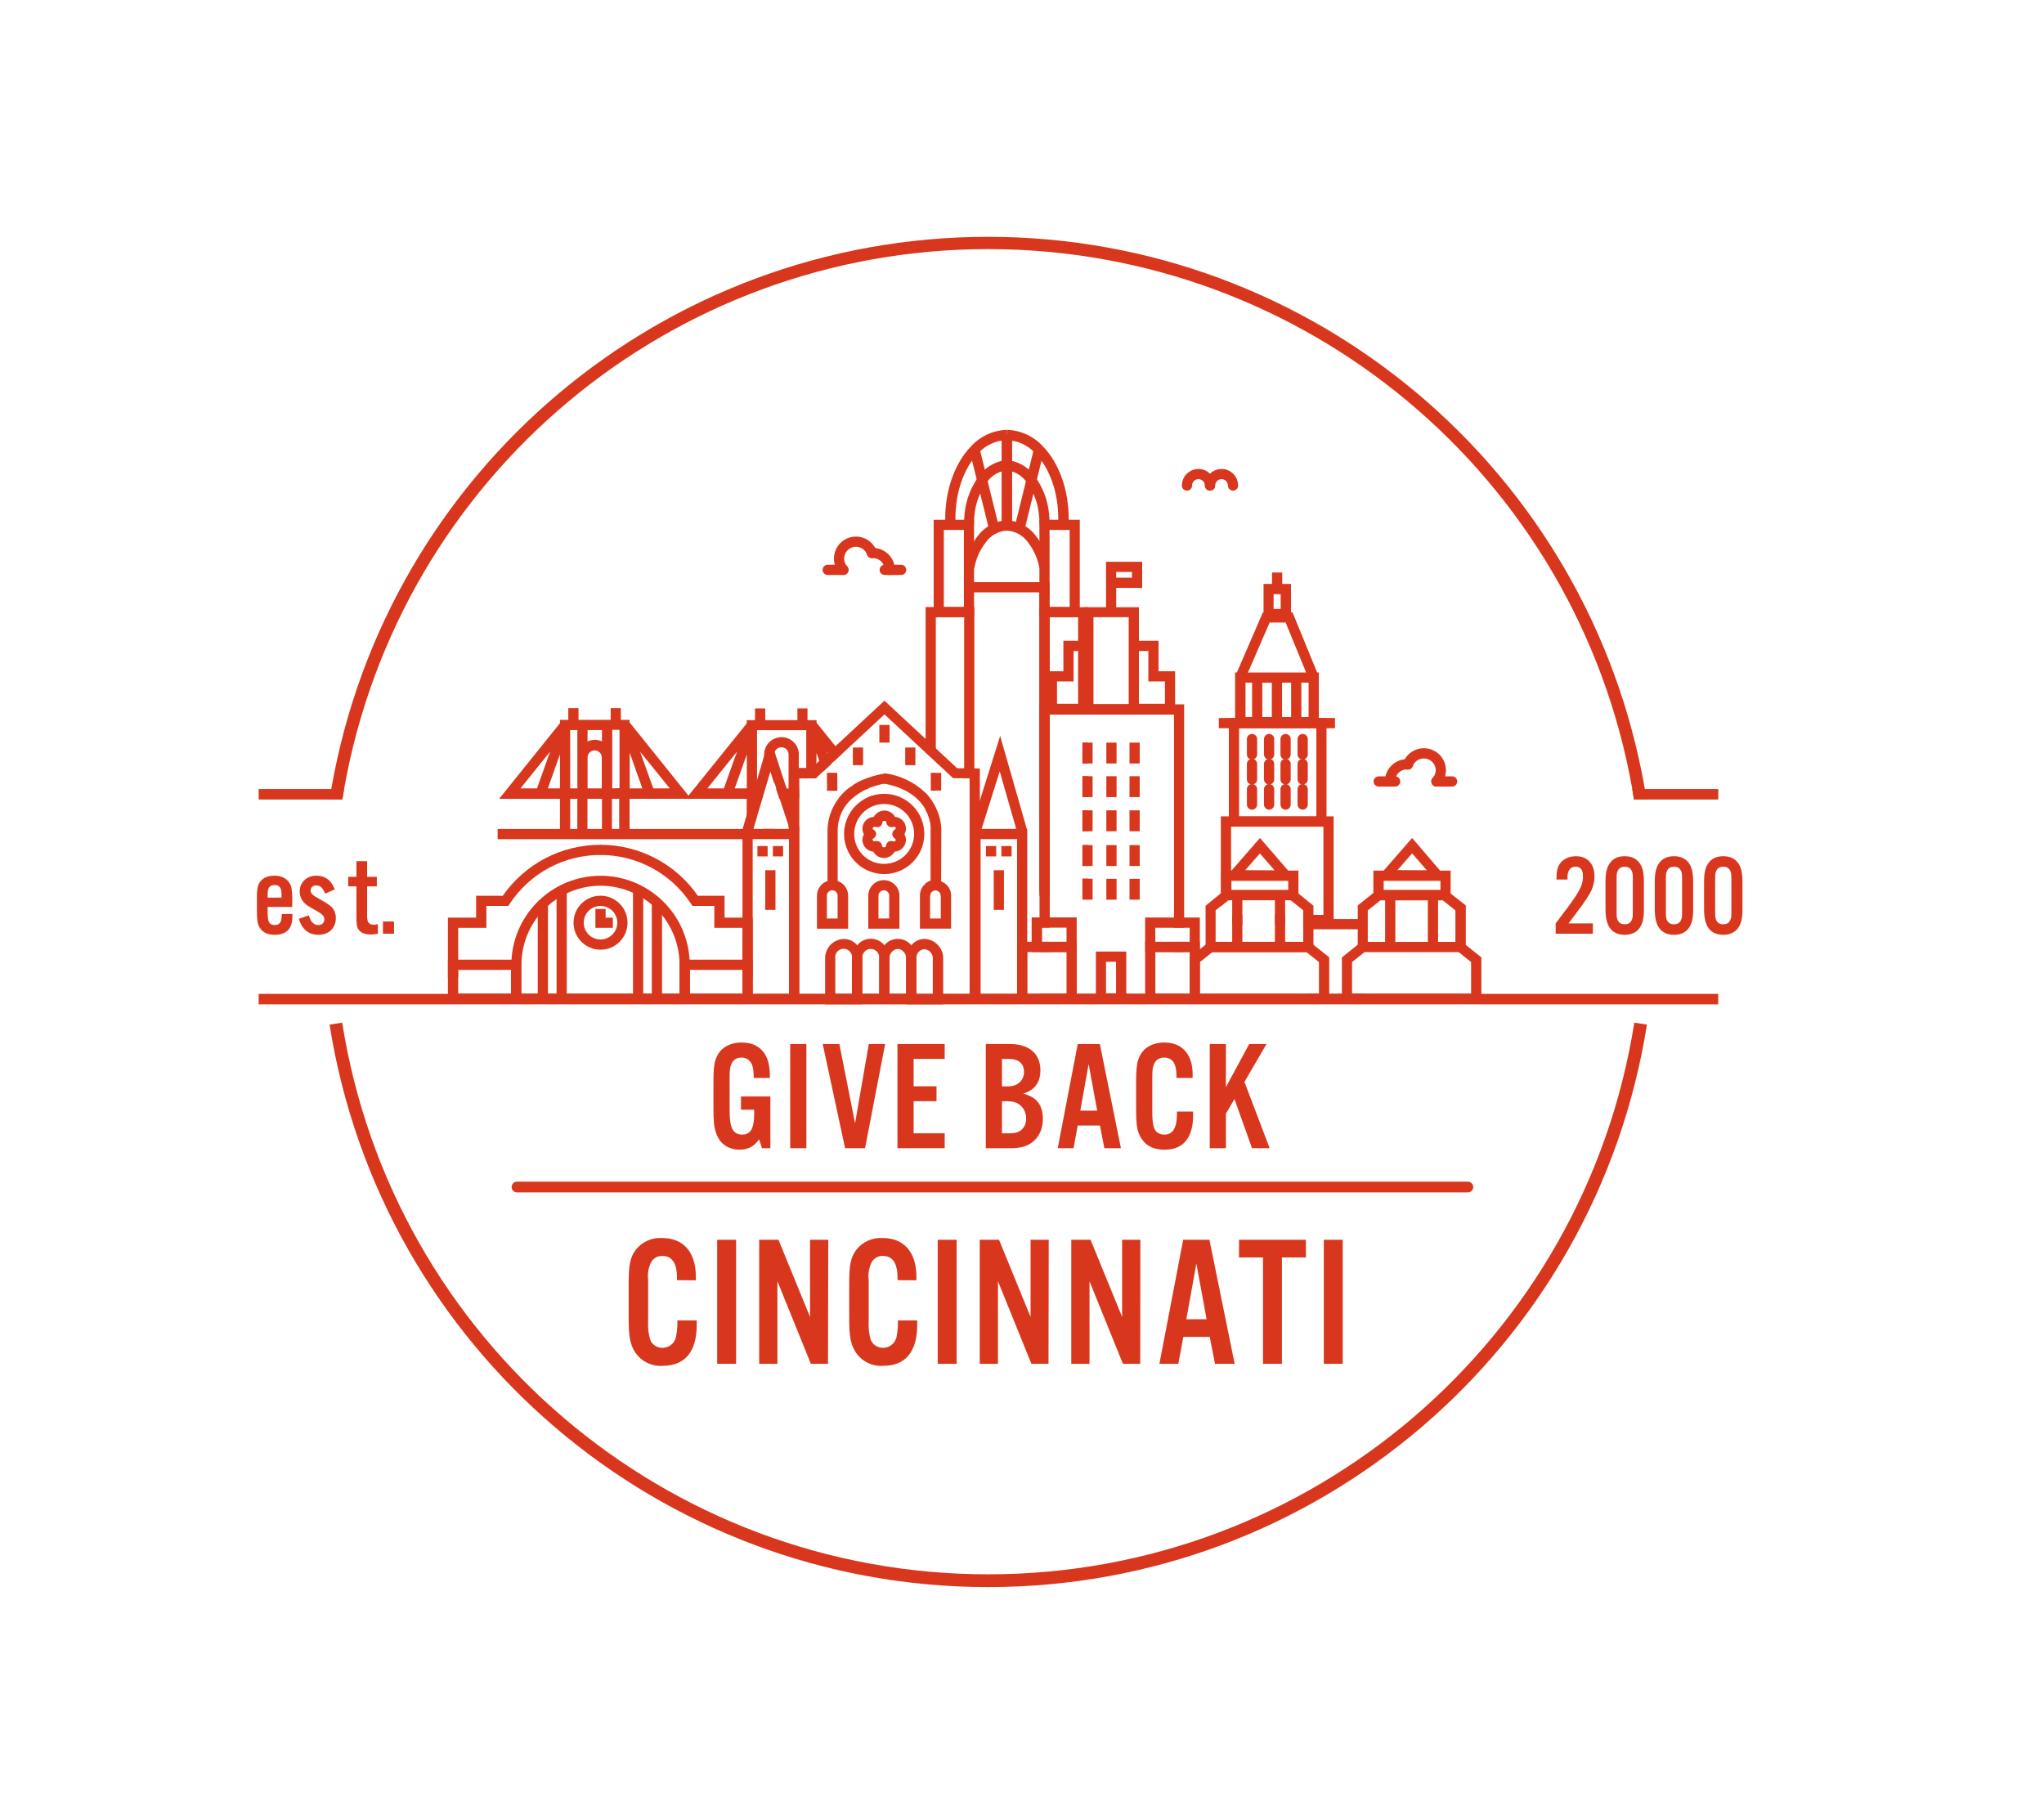 <svg width="324" height="287" viewBox="0 0 324 287" xmlns="http://www.w3.org/2000/svg" xmlns:xlink="http://www.w3.org/1999/xlink">
    <path id="CK" fill="#d8371d" fill-rule="evenodd" stroke="none" d="M 194.324 165.491 L 194.324 172.324 L 198.012 165.491 L 200.758 165.491 L 197.263 171.49 L 201.254 182 L 198.46 182 L 195.678 174.211 L 194.324 176.521 L 194.324 182 L 191.759 182 L 191.759 165.491 Z M 189.039 170.861 L 186.487 170.861 C 186.487 170.708 186.487 170.595 186.487 170.522 C 186.487 168.603 185.842 167.644 184.551 167.644 C 183.85 167.644 183.346 167.914 183.04 168.454 C 182.854 168.793 182.741 169.155 182.701 169.542 C 182.669 169.913 182.653 170.341 182.653 170.824 L 182.653 176.315 C 182.653 177.469 182.745 178.291 182.931 178.783 C 183.205 179.492 183.757 179.847 184.588 179.847 C 185.902 179.847 186.559 178.767 186.559 176.606 C 186.559 176.509 186.559 176.372 186.559 176.195 L 189.111 176.195 C 189.119 176.477 189.123 176.682 189.123 176.811 C 189.123 178.408 188.801 179.674 188.156 180.609 C 187.398 181.698 186.208 182.242 184.588 182.242 C 182.87 182.242 181.637 181.629 180.887 180.404 C 180.492 179.767 180.258 179.061 180.185 178.287 C 180.121 177.642 180.089 176.868 180.089 175.965 L 180.089 171.357 C 180.089 169.776 180.189 168.68 180.391 168.067 C 180.746 166.97 181.391 166.192 182.326 165.733 C 182.971 165.41 183.713 165.249 184.551 165.249 C 185.954 165.249 187.047 165.68 187.829 166.543 C 188.644 167.446 189.051 168.708 189.051 170.329 C 189.051 170.458 189.047 170.635 189.039 170.861 Z"/>
    <path id="A" fill="#d8371d" fill-rule="evenodd" stroke="none" d="M 174.354 178.408 L 170.834 178.408 L 170.169 182 L 167.665 182 L 170.834 165.491 L 174.341 165.491 L 177.68 182 L 175.055 182 Z M 173.918 176.049 L 172.564 168.66 L 171.245 176.049 Z"/>
    <path id="B" fill="#d8371d" fill-rule="evenodd" stroke="none" d="M 156.258 182 L 156.258 165.491 L 160.08 165.491 C 161.531 165.491 162.676 165.821 163.515 166.482 C 164.45 167.224 164.918 168.293 164.918 169.688 C 164.918 170.776 164.603 171.655 163.974 172.324 C 163.571 172.768 162.978 173.106 162.196 173.34 C 163.059 173.59 163.708 173.909 164.144 174.296 C 164.918 174.989 165.305 175.997 165.305 177.319 C 165.305 178.787 164.845 179.952 163.926 180.815 C 163.079 181.605 161.906 182 160.406 182 Z M 158.822 172.203 L 159.753 172.203 C 160.551 172.203 161.18 171.986 161.64 171.55 C 162.092 171.123 162.317 170.566 162.317 169.881 C 162.317 169.252 162.108 168.748 161.688 168.369 C 161.309 168.023 160.68 167.849 159.802 167.849 L 158.822 167.849 Z M 158.822 179.642 L 160.104 179.642 C 160.959 179.642 161.596 179.428 162.015 179.001 C 162.442 178.565 162.656 178.005 162.656 177.319 C 162.656 176.545 162.41 175.9 161.918 175.384 C 161.41 174.836 160.689 174.562 159.753 174.562 L 158.822 174.562 Z"/>
    <path id="E-" fill="#d8371d" fill-rule="evenodd" stroke="none" d="M 149.744 165.491 L 149.744 167.849 L 144.822 167.849 L 144.822 172.191 L 148.45 172.191 L 148.45 174.55 L 144.822 174.55 L 144.822 179.642 L 149.744 179.642 L 149.744 182 L 142.258 182 L 142.258 165.491 Z"/>
    <path id="V" fill="#d8371d" fill-rule="evenodd" stroke="none" d="M 137.124 182 L 133.955 182 L 130.411 165.491 L 133.048 165.491 L 135.539 178.045 L 137.716 165.491 L 140.305 165.491 Z"/>
    <path id="I" fill="#d8371d" fill-rule="evenodd" stroke="none" d="M 127.822 165.491 L 127.822 182 L 125.258 182 L 125.258 165.491 Z"/>
    <path id="G" fill="#d8371d" fill-rule="evenodd" stroke="none" d="M 117.455 173.8 L 122.111 173.8 L 122.111 182 L 120.781 182 L 120.333 180.597 C 119.987 181.065 119.644 181.415 119.305 181.649 C 118.717 182.044 118.023 182.242 117.225 182.242 C 116.467 182.242 115.788 182.071 115.187 181.728 C 114.586 181.385 114.129 180.911 113.814 180.307 C 113.467 179.637 113.258 178.912 113.185 178.13 C 113.121 177.469 113.089 176.727 113.089 175.904 L 113.089 171.357 C 113.089 169.776 113.189 168.68 113.391 168.067 C 113.738 166.978 114.383 166.2 115.326 165.733 C 115.979 165.41 116.721 165.249 117.551 165.249 C 119.39 165.249 120.688 165.983 121.446 167.45 C 121.849 168.224 122.047 169.361 122.039 170.861 L 119.475 170.861 C 119.475 169.885 119.378 169.176 119.184 168.732 C 118.862 168.006 118.313 167.644 117.539 167.644 C 116.822 167.644 116.314 167.926 116.015 168.49 C 115.838 168.829 115.733 169.192 115.701 169.579 C 115.669 169.942 115.653 170.369 115.653 170.861 L 115.653 175.904 C 115.653 177.138 115.745 178.033 115.931 178.589 C 116.205 179.428 116.781 179.847 117.66 179.847 C 118.402 179.847 118.918 179.517 119.208 178.855 C 119.434 178.347 119.547 177.585 119.547 176.569 L 119.547 175.904 L 117.455 175.904 Z"/>
    <path id="path1" fill="#d8371d" fill-rule="evenodd" stroke="none" d="M 62.456 146.067 L 62.456 148 L 60.701 148 L 60.701 146.067 Z"/>
    <path id="t" fill="#d8371d" fill-rule="evenodd" stroke="none" d="M 59.735 138.982 L 59.735 140.498 L 58.192 140.498 L 58.192 145.304 C 58.192 145.765 58.278 146.094 58.449 146.289 C 58.621 146.484 58.887 146.581 59.247 146.581 C 59.437 146.581 59.652 146.546 59.895 146.475 L 59.895 148 C 59.481 148.083 59.1 148.124 58.751 148.124 C 57.894 148.124 57.282 147.9 56.915 147.45 C 56.708 147.202 56.587 146.9 56.552 146.546 C 56.516 146.256 56.499 145.901 56.499 145.482 L 56.499 140.498 L 55.195 140.498 L 55.195 138.982 L 56.499 138.982 L 56.499 136.499 L 58.192 136.499 L 58.192 138.982 Z"/>
    <path id="s" fill="#d8371d" fill-rule="evenodd" stroke="none" d="M 53.065 140.977 L 51.531 141.651 C 51.372 141.237 51.206 140.939 51.035 140.756 C 50.786 140.484 50.482 140.348 50.121 140.348 C 49.885 140.348 49.69 140.407 49.536 140.525 C 49.335 140.679 49.235 140.886 49.235 141.146 C 49.235 141.418 49.362 141.66 49.616 141.873 C 49.805 142.026 50.189 142.263 50.769 142.582 C 51.667 143.073 52.276 143.481 52.595 143.806 C 53.021 144.243 53.234 144.814 53.234 145.517 C 53.234 146.286 52.988 146.918 52.498 147.415 C 51.989 147.923 51.307 148.177 50.449 148.177 C 49.533 148.177 48.785 147.861 48.206 147.229 C 47.869 146.862 47.588 146.336 47.364 145.65 L 48.942 145.092 C 49.09 145.547 49.246 145.881 49.412 146.094 C 49.69 146.454 50.038 146.634 50.458 146.634 C 50.724 146.634 50.946 146.558 51.123 146.404 C 51.318 146.232 51.416 146.008 51.416 145.73 C 51.416 145.452 51.304 145.207 51.079 144.994 C 50.896 144.817 50.585 144.607 50.148 144.364 C 49.373 143.939 48.871 143.64 48.64 143.469 C 47.884 142.89 47.505 142.171 47.505 141.314 C 47.505 140.593 47.757 139.993 48.259 139.514 C 48.756 139.041 49.385 138.805 50.148 138.805 C 51.543 138.805 52.515 139.529 53.065 140.977 Z"/>
    <path id="e" fill="#d8371d" fill-rule="evenodd" stroke="none" d="M 46.322 143.761 L 42.421 143.761 L 42.421 144.577 C 42.421 145.346 42.492 145.869 42.634 146.147 C 42.805 146.472 43.115 146.634 43.565 146.634 C 44.292 146.634 44.655 146.138 44.655 145.145 C 44.655 145.092 44.655 145.003 44.655 144.879 L 46.349 144.879 C 46.349 145.056 46.349 145.183 46.349 145.26 C 46.349 146.2 46.139 146.903 45.719 147.37 C 45.235 147.908 44.516 148.177 43.565 148.177 C 42.518 148.177 41.762 147.861 41.295 147.229 C 41.046 146.898 40.89 146.528 40.825 146.12 C 40.76 145.724 40.727 145.281 40.727 144.79 L 40.727 142.094 C 40.727 141.172 40.819 140.525 41.002 140.153 C 41.439 139.254 42.276 138.805 43.511 138.805 C 44.434 138.805 45.143 139.083 45.64 139.638 C 45.941 139.969 46.13 140.348 46.207 140.773 C 46.284 141.193 46.322 141.692 46.322 142.272 Z M 44.629 142.281 L 44.629 141.793 C 44.629 141.296 44.555 140.933 44.407 140.702 C 44.236 140.424 43.94 140.286 43.52 140.286 C 43.106 140.286 42.811 140.424 42.634 140.702 C 42.492 140.933 42.421 141.296 42.421 141.793 L 42.421 142.281 Z"/>
    <path id="2000" fill="#d8371d" fill-rule="evenodd" stroke="none" d="M 276.201 139.745 L 276.201 144.152 C 276.201 144.837 276.152 145.4 276.054 145.841 C 275.957 146.281 275.796 146.673 275.571 147.016 C 275.051 147.79 274.247 148.177 273.159 148.177 C 272.071 148.177 271.27 147.79 270.756 147.016 C 270.331 146.377 270.118 145.423 270.118 144.152 L 270.118 139.745 C 270.118 139.065 270.166 138.503 270.264 138.06 C 270.362 137.617 270.526 137.223 270.756 136.881 C 271.27 136.106 272.071 135.719 273.159 135.719 C 274.247 135.719 275.051 136.106 275.571 136.881 C 275.843 137.294 276.017 137.755 276.094 138.264 C 276.165 138.719 276.201 139.213 276.201 139.745 Z M 271.873 139.372 L 271.873 144.524 C 271.873 145.038 271.894 145.381 271.935 145.553 C 272.101 146.191 272.509 146.51 273.159 146.51 C 273.662 146.51 274.016 146.321 274.223 145.943 C 274.341 145.73 274.409 145.508 274.427 145.278 C 274.439 145.095 274.445 144.843 274.445 144.524 L 274.445 139.372 C 274.445 138.852 274.424 138.509 274.383 138.344 C 274.217 137.705 273.809 137.386 273.159 137.386 C 272.657 137.386 272.302 137.575 272.095 137.953 C 271.977 138.166 271.909 138.388 271.891 138.619 C 271.879 138.808 271.873 139.059 271.873 139.372 Z M 268.389 139.745 L 268.389 144.152 C 268.389 144.837 268.34 145.4 268.243 145.841 C 268.145 146.281 267.984 146.673 267.759 147.016 C 267.239 147.79 266.435 148.177 265.348 148.177 C 264.26 148.177 263.459 147.79 262.944 147.016 C 262.519 146.377 262.306 145.423 262.306 144.152 L 262.306 139.745 C 262.306 139.065 262.355 138.503 262.452 138.06 C 262.55 137.617 262.714 137.223 262.944 136.881 C 263.459 136.106 264.26 135.719 265.348 135.719 C 266.435 135.719 267.239 136.106 267.759 136.881 C 268.031 137.294 268.206 137.755 268.283 138.264 C 268.353 138.719 268.389 139.213 268.389 139.745 Z M 264.062 139.372 L 264.062 144.524 C 264.062 145.038 264.082 145.381 264.124 145.553 C 264.289 146.191 264.697 146.51 265.348 146.51 C 265.85 146.51 266.205 146.321 266.412 145.943 C 266.53 145.73 266.598 145.508 266.616 145.278 C 266.627 145.095 266.633 144.843 266.633 144.524 L 266.633 139.372 C 266.633 138.852 266.613 138.509 266.571 138.344 C 266.406 137.705 265.998 137.386 265.348 137.386 C 264.845 137.386 264.49 137.575 264.283 137.953 C 264.165 138.166 264.097 138.388 264.079 138.619 C 264.068 138.808 264.062 139.059 264.062 139.372 Z M 260.577 139.745 L 260.577 144.152 C 260.577 144.837 260.529 145.4 260.431 145.841 C 260.333 146.281 260.172 146.673 259.948 147.016 C 259.428 147.79 258.624 148.177 257.536 148.177 C 256.448 148.177 255.647 147.79 255.133 147.016 C 254.707 146.377 254.494 145.423 254.494 144.152 L 254.494 139.745 C 254.494 139.065 254.543 138.503 254.641 138.06 C 254.738 137.617 254.902 137.223 255.133 136.881 C 255.647 136.106 256.448 135.719 257.536 135.719 C 258.624 135.719 259.428 136.106 259.948 136.881 C 260.22 137.294 260.394 137.755 260.471 138.264 C 260.542 138.719 260.577 139.213 260.577 139.745 Z M 256.25 139.372 L 256.25 144.524 C 256.25 145.038 256.271 145.381 256.312 145.553 C 256.478 146.191 256.886 146.51 257.536 146.51 C 258.038 146.51 258.393 146.321 258.6 145.943 C 258.718 145.73 258.786 145.508 258.804 145.278 C 258.816 145.095 258.822 144.843 258.822 144.524 L 258.822 139.372 C 258.822 138.852 258.801 138.509 258.76 138.344 C 258.594 137.705 258.186 137.386 257.536 137.386 C 257.033 137.386 256.679 137.575 256.472 137.953 C 256.354 138.166 256.286 138.388 256.268 138.619 C 256.256 138.808 256.25 139.059 256.25 139.372 Z M 252.491 146.368 L 252.491 148 L 246.594 148 L 246.594 146.368 C 248.167 144.311 249.21 142.893 249.724 142.112 C 250.233 141.338 250.567 140.699 250.726 140.197 C 250.856 139.783 250.921 139.352 250.921 138.902 C 250.921 137.885 250.528 137.377 249.742 137.377 C 249.358 137.377 249.053 137.513 248.829 137.785 C 248.586 138.081 248.465 138.5 248.465 139.044 C 248.465 139.139 248.468 139.263 248.474 139.417 L 246.718 139.417 C 246.718 138.95 246.736 138.568 246.771 138.273 C 246.884 137.368 247.274 136.691 247.942 136.242 C 248.462 135.893 249.083 135.719 249.804 135.719 C 250.703 135.719 251.418 136 251.95 136.561 C 252.476 137.123 252.739 137.909 252.739 138.92 C 252.739 139.683 252.582 140.413 252.269 141.11 C 251.95 141.814 251.229 142.913 250.106 144.409 C 249.443 145.284 248.953 145.937 248.634 146.368 Z"/>
    <path id="Path" fill="#d8371d" stroke="none" d="M 121.13 131.39 L 121.13 132.67 L 122.75 132.67 L 122.75 131.39 Z M 126.62 119.39 C 126.499 117.932 125.257 116.823 123.794 116.869 C 122.332 116.914 121.16 118.097 121.13 119.56 L 121.13 119.64 L 121.24 119.27 C 121.337 118.93 121.646 118.694 122 118.69 L 122 118.69 C 122.348 118.689 122.658 118.91 122.77 119.24 L 122.77 119.24 C 122.933 118.706 123.459 118.368 124.012 118.443 C 124.566 118.517 124.984 118.982 125 119.54 L 125 124.99 L 123 124.99 L 123.53 126.6 L 125 126.6 L 125 131.2 L 125.06 131.39 L 125.06 121.83 L 126.62 121.83 L 126.62 119.43 Z M 132.27 122.55 L 131.11 122.55 L 131.11 124.12 L 131.42 124.99 L 131.11 124.99 L 131.11 125.35 L 132.72 125.35 L 132.72 123.83 Z M 136.73 123.63 L 136.73 123.63 C 136.231 123.853 135.75 124.114 135.29 124.41 L 135.76 124.99 L 134.47 124.99 C 133.871 125.459 133.34 126.007 132.89 126.62 L 135 126.62 C 135.799 125.892 136.729 125.322 137.74 124.94 Z M 138.67 126.04 C 138.135 126.161 137.621 126.356 137.14 126.62 L 139.14 126.62 Z M 132.24 120.64 L 133.43 119.54 L 132.43 118.28 L 129.43 114.55 L 129.43 114.15 L 128 114.15 L 128 112.29 L 126.4 112.29 L 126.4 114.15 L 121.3 114.15 L 121.3 112.29 L 119.68 112.29 L 119.68 114.15 L 118.36 114.15 L 118.36 114.68 L 109.13 126.12 L 99.8 114.51 L 99.8 114.11 L 98.41 114.11 L 98.41 112.25 L 96.8 112.25 L 96.8 114.11 L 91.7 114.11 L 91.7 112.25 L 90.08 112.25 L 90.08 114.11 L 88.76 114.11 L 88.76 114.63 L 79.12 126.63 L 88.76 126.63 L 88.76 132.8 L 90.38 132.8 L 90.38 126.63 L 91.51 126.63 L 91.51 132.8 L 93.12 132.8 L 93.12 126.62 L 95.42 126.62 L 95.42 132.62 L 97 132.62 L 97 126.62 L 98.15 126.62 L 98.15 132.79 L 99.8 132.79 L 99.8 126.62 L 118.36 126.62 L 118.36 132.62 L 120 132.62 L 120 131.43 L 119.36 131.43 L 120 129.26 L 120 126.62 L 120.78 126.62 L 122.08 122.21 L 122.77 124.31 L 122.77 119.56 C 122.755 119.461 122.755 119.359 122.77 119.26 C 122.933 118.726 123.459 118.388 124.012 118.463 C 124.566 118.537 124.984 119.002 125 119.56 L 125 125.01 L 123 125.01 L 123.53 126.62 L 125 126.62 L 125 131.22 L 125.06 131.41 L 125.06 131.41 L 125 131.41 L 125 132.6 L 126.62 132.6 L 126.62 126.6 L 126.68 126.6 L 126.68 124.99 L 126.62 124.99 L 126.62 119.37 L 126.62 119.37 C 126.499 117.912 125.257 116.803 123.794 116.849 C 122.332 116.894 121.16 118.077 121.13 119.54 L 121.13 124.99 L 120 124.99 L 120 115.74 L 127.8 115.74 L 127.8 123.37 L 129.33 123.37 L 129.42 123.29 L 129.42 119.35 L 129.89 120.66 L 130.48 122.31 L 131.77 121.11 L 131.18 119.46 L 131.08 119.19 L 131.25 119.39 Z M 82.5 124.97 L 87.2 119.14 L 85.12 124.97 Z M 86.84 124.97 L 88.76 119.57 L 88.76 124.97 Z M 90.38 124.97 L 90.38 115.72 L 91.52 115.72 L 91.52 124.97 Z M 93.14 115.72 L 95.42 115.72 L 95.42 117.51 C 95.067 117.354 94.686 117.272 94.3 117.27 C 93.895 117.272 93.495 117.364 93.13 117.54 Z M 93.14 124.97 L 93.14 119.97 L 93.14 119.97 C 93.195 119.39 93.682 118.946 94.265 118.946 C 94.848 118.946 95.335 119.39 95.39 119.97 L 95.39 124.97 Z M 97.05 124.97 L 97.05 119.97 L 97.05 119.97 C 97.05 119.97 97.05 119.97 97.05 119.9 L 97.05 115.68 L 98.2 115.68 L 98.2 124.93 Z M 99.82 124.97 L 99.82 119.32 L 101.82 124.97 Z M 103.55 124.97 L 101.47 119.16 L 106.17 124.97 Z M 112.13 124.97 L 116.83 119.14 L 114.74 124.97 Z M 116.46 124.97 L 118.38 119.58 L 118.38 124.97 Z"/>
    <path id="path2" fill="#d8371d" stroke="none" d="M 151.45 83.2 L 149.83 83.2 L 149.83 82.2 C 149.83 77.66 151.36 73.39 153.91 70.76 C 155.369 69.152 157.42 68.206 159.59 68.14 L 159.59 69.76 L 159.59 69.76 C 157.865 69.809 156.234 70.556 155.07 71.83 C 152.8 74.16 151.45 78.01 151.45 82.14 Z"/>
    <path id="path3" fill="#d8371d" stroke="none" d="M 153.704 71.469 L 155.277 71.081 L 158.293 83.304 L 156.72 83.693 Z"/>
    <path id="path4" fill="#d8371d" stroke="none" d="M 152.71 85.27 L 152.71 85.26 L 154.33 85.26 L 152.71 85.27 Z"/>
    <path id="path5" fill="#d8371d" stroke="none" d="M 152.8 83.2 L 152.8 83.12 C 152.802 82.562 152.835 82.004 152.9 81.45 C 153.1 79.244 153.914 77.137 155.25 75.37 C 156.332 73.893 158.03 72.99 159.86 72.92 L 159.86 74.54 C 158.507 74.6 157.258 75.279 156.47 76.38 C 155.329 77.911 154.637 79.728 154.47 81.63 C 154.409 82.124 154.379 82.622 154.38 83.12 Z"/>
    <path id="path6" fill="#d8371d" stroke="none" d="M 152.71 85.27 L 152.71 85.26 L 154.33 85.26 L 152.71 85.27 Z"/>
    <path id="path7" fill="#d8371d" stroke="none" d="M 148 82.39 L 148 97.83 L 154.4 97.83 L 154.4 82.39 Z M 149.61 96.22 L 149.61 84 L 152.79 84 L 152.79 96.22 Z"/>
    <path id="path8" fill="#d8371d" stroke="none" d="M 146.72 96.22 L 146.72 119.22 L 148.34 120.72 L 148.34 97.83 L 152.83 97.83 L 152.83 123.34 L 153.64 123.34 L 153.7 123.34 L 153.7 141.98 L 154.45 141.98 L 154.45 96.22 Z M 150.62 141.22 C 150.525 140.921 150.368 140.645 150.16 140.41 L 148.34 140.41 L 148.34 128.08 C 148.113 127.596 147.842 127.134 147.53 126.7 C 147.288 126.345 147.017 126.011 146.72 125.7 L 146.72 128.38 C 147.163 129.187 147.439 130.074 147.53 130.99 C 147.545 131.193 147.545 131.397 147.53 131.6 L 147.53 139.6 L 147.53 139.6 C 147.233 139.69 146.957 139.84 146.72 140.04 L 146.72 141.98 L 147.43 141.98 L 147.43 141.98 C 147.429 141.647 147.625 141.345 147.93 141.21 C 148.151 141.104 148.409 141.104 148.63 141.21 C 148.935 141.345 149.131 141.647 149.13 141.98 L 149.13 141.98 L 150.75 141.98 L 150.75 141.98 C 150.754 141.714 150.71 141.45 150.62 141.2 Z M 147.57 122.53 L 147.57 125.33 L 148.34 125.33 L 148.34 122.53 Z"/>
    <path id="path9" fill="#d8371d" stroke="none" d="M 154.43 90.1 L 152.84 89.83 C 153.154 88.049 153.895 86.371 155 84.94 C 155.928 83.703 157.282 82.855 158.8 82.56 L 158.8 68.91 L 160.42 68.91 L 160.42 84.11 L 159.61 84.11 C 158.27 84.185 157.037 84.866 156.26 85.96 C 155.324 87.172 154.696 88.592 154.43 90.1 Z"/>
    <path id="path10" fill="#d8371d" stroke="none" d="M 169.36 83.2 L 167.75 83.2 L 167.75 82.2 C 167.75 78.07 166.39 74.2 164.13 71.89 C 162.97 70.591 161.33 69.822 159.59 69.76 L 159.59 68.14 C 161.783 68.193 163.858 69.143 165.33 70.77 C 167.88 73.39 169.4 77.66 169.4 82.2 Z"/>
    <path id="path11" fill="#d8371d" stroke="none" d="M 160.894 83.305 L 163.906 71.08 L 165.479 71.468 L 162.467 83.692 Z"/>
    <path id="path12" fill="#d8371d" stroke="none" d="M 166.48 85.27 L 164.87 85.27 L 166.48 85.26 L 166.48 85.27 Z"/>
    <path id="path13" fill="#d8371d" stroke="none" d="M 164.78 83.2 C 164.784 82.679 164.754 82.157 164.69 81.64 C 164.525 79.735 163.832 77.913 162.69 76.38 C 161.912 75.288 160.679 74.611 159.34 74.54 L 159.29 72.92 L 159.29 72.92 C 161.131 72.981 162.841 73.884 163.93 75.37 C 165.271 77.139 166.089 79.249 166.29 81.46 C 166.352 82.011 166.382 82.565 166.38 83.12 Z"/>
    <path id="path14" fill="#d8371d" stroke="none" d="M 166.48 85.27 L 164.87 85.27 L 166.48 85.26 L 166.48 85.27 Z"/>
    <path id="path15" fill="#d8371d" stroke="none" d="M 164.76 82.39 L 164.76 97.83 L 171.16 97.83 L 171.16 82.39 Z M 166.37 96.22 L 166.37 84 L 169.55 84 L 169.55 96.22 Z"/>
    <path id="path16" fill="#d8371d" stroke="none" d="M 166.37 141.2 L 164.75 141.2 L 164.75 93.9 L 153.63 93.9 L 153.63 92.28 L 166.37 92.28 L 166.37 141.2 Z"/>
    <path id="path17" fill="#d8371d" stroke="none" d="M 164.76 97.83 L 164.76 141.18 L 164.76 141.18 L 164.76 111.65 L 166.35 111.65 L 166.35 97.83 Z M 164.76 96.21 L 164.76 141.99 L 166.4 141.99 L 166.4 140.38 L 166.4 140.38 L 166.4 97.83 L 170.89 97.83 L 170.89 113.26 L 172.51 113.26 L 172.51 96.26 Z M 171.58 139.28 L 171.58 141.99 L 172.48 141.99 L 172.48 139.28 Z M 171.58 133.95 L 171.58 137.26 L 172.48 137.26 L 172.48 133.95 Z M 171.58 128.44 L 171.58 131.75 L 172.48 131.75 L 172.48 128.44 Z M 171.58 123.03 L 171.58 126.34 L 172.48 126.34 L 172.48 123.03 Z M 171.58 117.7 L 171.58 121.01 L 172.48 121.01 L 172.48 117.7 Z"/>
    <path id="path18" fill="#d8371d" stroke="none" d="M 164.77 90.1 C 164.508 88.591 163.88 87.169 162.94 85.96 C 162.168 84.865 160.938 84.183 159.6 84.11 L 158.79 84.11 L 158.79 68.91 L 160.4 68.91 L 160.4 82.56 C 161.918 82.855 163.272 83.703 164.2 84.94 C 165.305 86.37 166.044 88.049 166.35 89.83 Z"/>
    <path id="path19" fill="none" stroke="#d8371d" stroke-width="1.62" stroke-linecap="round" stroke-linejoin="round" d="M 223.17 121.19 C 223.612 119.965 224.868 119.233 226.152 119.452 C 227.436 119.671 228.379 120.778 228.39 122.08 C 228.392 122.744 228.142 123.384 227.69 123.87"/>
    <path id="path20" fill="none" stroke="#d8371d" stroke-width="1.62" stroke-linecap="round" stroke-linejoin="round" d="M 220.34 123.83 C 220.337 123.118 220.619 122.435 221.122 121.932 C 221.625 121.429 222.308 121.147 223.02 121.15 L 223.17 121.15 L 223.29 120.88"/>
    <path id="path21" fill="none" stroke="#d8371d" stroke-width="1.62" stroke-linecap="round" stroke-linejoin="round" d="M 230.18 123.87 L 227.69 123.87 L 227.88 123.64"/>
    <path id="path22" fill="none" stroke="#d8371d" stroke-width="1.62" stroke-linecap="round" stroke-linejoin="round" d="M 221.15 123.87 L 218.54 123.87"/>
    <path id="path23" fill="none" stroke="#d8371d" stroke-width="1.62" stroke-linecap="round" stroke-linejoin="round" d="M 133.69 90.33 C 133.24 89.843 132.993 89.203 133 88.54 C 133.002 87.234 133.946 86.119 135.234 85.901 C 136.522 85.684 137.779 86.427 138.21 87.66"/>
    <path id="path24" fill="none" stroke="#d8371d" stroke-width="1.62" stroke-linecap="round" stroke-linejoin="round" d="M 138.1 87.38 L 138.21 87.66 L 138.36 87.66 C 139.073 87.657 139.757 87.939 140.262 88.441 C 140.766 88.944 141.05 89.627 141.05 90.34"/>
    <path id="path25" fill="none" stroke="#d8371d" stroke-width="1.62" stroke-linecap="round" stroke-linejoin="round" d="M 133.5 90.1 L 133.69 90.33 L 131.2 90.33"/>
    <path id="path26" fill="none" stroke="#d8371d" stroke-width="1.62" stroke-linecap="round" stroke-linejoin="round" d="M 142.84 90.33 L 140.24 90.33"/>
    <path id="path27" fill="none" stroke="#d8371d" stroke-width="1.62" stroke-linecap="round" stroke-linejoin="round" d="M 188.15 76.96 C 188.15 75.955 188.965 75.14 189.97 75.14 C 190.975 75.14 191.79 75.955 191.79 76.96"/>
    <path id="path28" fill="none" stroke="#d8371d" stroke-width="1.62" stroke-linecap="round" stroke-linejoin="round" d="M 191.81 76.96 C 191.81 75.955 192.625 75.14 193.63 75.14 C 194.635 75.14 195.45 75.955 195.45 76.96"/>
    <path id="path29" fill="#d8371d" stroke="none" d="M 194.79 113.83 L 194.79 131.04 L 210.27 131.04 L 210.27 113.83 Z M 208.66 129.42 L 196.41 129.42 L 196.41 115.42 L 208.66 115.42 Z"/>
    <path id="path30" fill="#d8371d" stroke="none" d="M 195.32 144.99 L 195.32 146.61 L 196.93 146.61 L 196.93 144.99 Z M 193.52 129.4 L 193.52 143.65 L 194.33 143 L 194.69 142.71 L 195.14 142.71 L 195.14 131.02 L 209.78 131.02 L 209.78 145.02 L 206.58 145.02 L 206.58 146.64 L 211.4 146.64 L 211.4 129.4 Z M 202.09 144.99 L 202.09 146.61 L 203.71 146.61 L 203.71 144.99 Z"/>
    <path id="path31" fill="#d8371d" stroke="none" d="M 200.09 113.66 L 200.09 113.83 L 201.6 113.83 L 201.6 113.68 Z M 200.09 113.66 L 200.09 113.83 L 201.6 113.83 L 201.6 113.68 Z M 195.78 106.6 L 195.78 115.28 L 209.05 115.28 L 209.05 106.6 Z M 207.43 108.21 L 207.43 113.66 L 197.43 113.66 L 197.43 108.21 Z M 200.09 113.66 L 200.09 113.83 L 201.6 113.83 L 201.6 113.68 Z"/>
    <path id="path32" fill="#d8371d" stroke="none" d="M 193.2 113.81 L 211.61 113.81 L 211.61 115.43 L 193.2 115.43 Z"/>
    <path id="path33" fill="#d8371d" stroke="none" d="M 201.63 90.75 L 203.25 90.75 L 203.25 93.37 L 201.63 93.37 Z"/>
    <path id="path34" fill="none" stroke="#d8371d" stroke-width="1.62" stroke-linecap="round" stroke-linejoin="round" d="M 198.46 117.15 L 198.46 119.59"/>
    <path id="path35" fill="none" stroke="#d8371d" stroke-width="1.62" stroke-linecap="round" stroke-linejoin="round" d="M 201.17 117.15 L 201.17 119.59"/>
    <path id="path36" fill="none" stroke="#d8371d" stroke-width="1.62" stroke-linecap="round" stroke-linejoin="round" d="M 198.46 121.09 L 198.46 123.54"/>
    <path id="path37" fill="none" stroke="#d8371d" stroke-width="1.62" stroke-linecap="round" stroke-linejoin="round" d="M 201.17 121.09 L 201.17 123.54"/>
    <path id="path38" fill="none" stroke="#d8371d" stroke-width="1.62" stroke-linecap="round" stroke-linejoin="round" d="M 198.46 125.09 L 198.46 127.53"/>
    <path id="path39" fill="none" stroke="#d8371d" stroke-width="1.62" stroke-linecap="round" stroke-linejoin="round" d="M 201.17 125.09 L 201.17 127.53"/>
    <path id="path40" fill="none" stroke="#d8371d" stroke-width="1.62" stroke-linecap="round" stroke-linejoin="round" d="M 203.78 117.15 L 203.78 119.59"/>
    <path id="path41" fill="none" stroke="#d8371d" stroke-width="1.62" stroke-linecap="round" stroke-linejoin="round" d="M 206.49 117.15 L 206.49 119.59"/>
    <path id="path42" fill="none" stroke="#d8371d" stroke-width="1.62" stroke-linecap="round" stroke-linejoin="round" d="M 203.78 121.09 L 203.78 123.54"/>
    <path id="path43" fill="none" stroke="#d8371d" stroke-width="1.62" stroke-linecap="round" stroke-linejoin="round" d="M 206.49 121.09 L 206.49 123.54"/>
    <path id="path44" fill="none" stroke="#d8371d" stroke-width="1.62" stroke-linecap="round" stroke-linejoin="round" d="M 203.78 125.09 L 203.78 127.53"/>
    <path id="path45" fill="none" stroke="#d8371d" stroke-width="1.62" stroke-linecap="round" stroke-linejoin="round" d="M 206.49 125.09 L 206.49 127.53"/>
    <path id="path46" fill="#d8371d" stroke="none" d="M 197.33 107.73 L 195.85 107.08 L 200.19 97.06 L 204.88 97.06 L 208.99 107.1 L 207.49 107.71 L 203.79 98.68 L 201.25 98.68 L 197.33 107.73 Z"/>
    <path id="path47" fill="#d8371d" stroke="none" d="M 200.29 92.56 L 200.29 98.14 L 204.64 98.14 L 204.64 92.56 Z M 203 94.18 L 203 96.52 L 201.88 96.52 L 201.88 94.18 Z"/>
    <path id="path48" fill="#d8371d" stroke="none" d="M 198.47 107.41 L 200.09 107.41 L 200.09 114.48 L 198.47 114.48 Z"/>
    <path id="path49" fill="#d8371d" stroke="none" d="M 204.66 107.41 L 206.28 107.41 L 206.28 114.48 L 204.66 114.48 Z"/>
    <path id="path50" fill="#d8371d" stroke="none" d="M 201.6 107.41 L 203.22 107.41 L 203.22 114.48 L 201.6 114.48 Z"/>
    <path id="path51" fill="#d8371d" stroke="none" d="M 117.69 131.39 L 117.69 159.15 L 126.69 159.15 L 126.69 131.39 Z M 125.08 157.53 L 119.31 157.53 L 119.31 133.01 L 125.08 133.01 Z"/>
    <path id="path52" fill="#d8371d" stroke="none" d="M 126.7 131.17 L 126.7 131.43 C 126.691 131.499 126.67 131.567 126.64 131.63 C 126.548 131.835 126.374 131.991 126.16 132.06 C 125.743 132.192 125.298 131.965 125.16 131.55 L 125.16 131.39 L 125.16 131.39 L 125.1 131.2 L 123.59 126.6 L 123.06 124.99 L 122.83 124.29 L 122.14 122.19 L 120.84 126.6 L 120.06 129.24 L 119.42 131.41 L 119.36 131.61 C 119.333 131.688 119.296 131.762 119.25 131.83 C 119.099 132.053 118.849 132.187 118.58 132.19 C 118.534 132.199 118.486 132.199 118.44 132.19 L 118.35 132.19 C 118.02 132.09 117.789 131.794 117.77 131.45 L 117.77 131.45 C 117.756 131.367 117.756 131.283 117.77 131.2 L 118.4 129.06 L 120.02 123.57 L 121.17 119.66 L 121.28 119.29 C 121.377 118.95 121.686 118.714 122.04 118.71 L 122.04 118.71 C 122.388 118.709 122.698 118.93 122.81 119.26 L 122.81 119.26 L 124.7 125.01 L 125.1 126.23 L 126.66 130.99 L 126.66 131.08 C 126.675 131.109 126.689 131.139 126.7 131.17 Z"/>
    <path id="path53" fill="#d8371d" stroke="none" d="M 126.64 124.97 L 126.64 121.75 L 125.08 121.75 L 125.08 131.36 L 126.63 131.36 L 126.63 130.92 L 126.63 131.01 C 126.634 131.053 126.634 131.097 126.63 131.14 L 126.63 124.94 Z M 126.64 126.58 L 126.64 130.95 L 126.64 131.04 C 126.644 131.083 126.644 131.127 126.64 131.17 L 126.64 126.58 Z M 126.64 126.58 L 126.64 130.95 L 126.64 131.04 C 126.644 131.083 126.644 131.127 126.64 131.17 L 126.64 126.58 Z M 131.23 119.34 L 131.16 119.41 L 131.75 121.06 L 132.24 120.6 Z M 129.87 120.61 L 129.4 121.04 L 129.4 123.24 L 130.46 122.24 Z M 126.64 121.75 L 125.08 121.75 L 125.08 131.36 L 126.69 131.36 L 126.69 123.36 L 127.77 123.36 L 127.77 121.73 Z M 131.23 119.34 L 131.16 119.41 L 131.75 121.06 L 132.24 120.6 Z M 129.87 120.61 L 129.4 121.04 L 129.4 123.24 L 130.46 122.24 Z M 126.64 121.75 L 125.08 121.75 L 125.08 131.36 L 126.69 131.36 L 126.69 123.36 L 127.77 123.36 L 127.77 121.73 Z M 131.23 119.34 L 131.16 119.41 L 131.75 121.06 L 132.24 120.6 Z M 129.87 120.61 L 129.4 121.04 L 129.4 123.24 L 130.46 122.24 Z M 126.64 121.75 L 125.08 121.75 L 125.08 131.36 L 126.69 131.36 L 126.69 123.36 L 127.77 123.36 L 127.77 121.73 Z M 131.23 119.34 L 131.16 119.41 L 131.75 121.06 L 132.24 120.6 Z M 129.87 120.61 L 129.4 121.04 L 129.4 123.24 L 130.46 122.24 Z M 126.64 121.75 L 125.08 121.75 L 125.08 131.36 L 126.69 131.36 L 126.69 123.36 L 127.77 123.36 L 127.77 121.73 Z M 131.23 119.34 L 131.16 119.41 L 131.75 121.06 L 132.24 120.6 Z M 129.87 120.61 L 129.4 121.04 L 129.4 123.24 L 130.46 122.24 Z M 126.64 121.75 L 125.08 121.75 L 125.08 131.36 L 126.69 131.36 L 126.69 123.36 L 127.77 123.36 L 127.77 121.73 Z M 131.23 119.34 L 131.16 119.41 L 131.75 121.06 L 132.24 120.6 Z M 129.87 120.61 L 129.4 121.04 L 129.4 123.24 L 130.46 122.24 Z M 126.64 121.75 L 125.08 121.75 L 125.08 131.36 L 126.69 131.36 L 126.69 123.36 L 127.77 123.36 L 127.77 121.73 Z M 131.23 119.34 L 131.16 119.41 L 131.75 121.06 L 132.24 120.6 Z M 129.87 120.61 L 129.4 121.04 L 129.4 123.24 L 130.46 122.24 Z M 126.64 121.75 L 125.08 121.75 L 125.08 131.36 L 126.69 131.36 L 126.69 123.36 L 127.77 123.36 L 127.77 121.73 Z M 131.23 119.34 L 131.16 119.41 L 131.75 121.06 L 132.24 120.6 Z M 129.4 121.04 L 129.4 123.24 L 130.46 122.24 L 129.87 120.59 Z M 125.08 121.78 L 125.08 131.39 L 126.69 131.39 L 126.69 123.39 L 127.77 123.39 L 127.77 121.73 L 126.63 121.73 Z M 154.45 121.78 L 152.83 121.78 L 151.73 121.78 L 148.34 118.63 L 146.72 117.13 L 140.79 111.62 L 140.25 112.21 L 140.79 111.6 L 140.19 111.07 L 132.41 118.3 L 131.23 119.4 L 131.16 119.47 L 129.87 120.67 L 129.4 121.1 L 128.67 121.78 L 127.78 121.78 L 126.64 121.78 L 125.08 121.78 L 125.08 159.15 L 155.32 159.15 L 155.32 121.83 Z M 153.7 157.55 L 126.7 157.55 L 126.7 123.37 L 127.78 123.37 L 129.31 123.37 L 129.4 123.29 L 130.46 122.29 L 131.75 121.09 L 132.24 120.63 L 133.43 119.53 L 140.2 113.24 L 146.72 119.3 L 148.34 120.8 L 151.08 123.35 L 152.83 123.35 L 153.64 123.35 L 153.7 123.35 Z M 126.64 121.77 L 125.08 121.77 L 125.08 131.38 L 126.69 131.38 L 126.69 123.38 L 127.77 123.38 L 127.77 121.73 Z M 129.87 120.63 L 129.4 121.06 L 129.4 123.26 L 130.46 122.26 Z M 131.23 119.36 L 131.16 119.43 L 131.75 121.08 L 132.24 120.62 Z M 126.64 121.77 L 125.08 121.77 L 125.08 131.38 L 126.69 131.38 L 126.69 123.38 L 127.77 123.38 L 127.77 121.73 Z M 129.87 120.63 L 129.4 121.06 L 129.4 123.26 L 130.46 122.26 Z M 131.23 119.36 L 131.16 119.43 L 131.75 121.08 L 132.24 120.62 Z M 126.64 121.77 L 125.08 121.77 L 125.08 131.38 L 126.69 131.38 L 126.69 123.38 L 127.77 123.38 L 127.77 121.73 Z M 129.87 120.63 L 129.4 121.06 L 129.4 123.26 L 130.46 122.26 Z M 131.23 119.36 L 131.16 119.43 L 131.75 121.08 L 132.24 120.62 Z M 126.64 121.77 L 125.08 121.77 L 125.08 131.38 L 126.69 131.38 L 126.69 123.38 L 127.77 123.38 L 127.77 121.73 Z M 129.87 120.63 L 129.4 121.06 L 129.4 123.26 L 130.46 122.26 Z M 131.23 119.36 L 131.16 119.43 L 131.75 121.08 L 132.24 120.62 Z M 126.64 121.77 L 125.08 121.77 L 125.08 131.38 L 126.69 131.38 L 126.69 123.38 L 127.77 123.38 L 127.77 121.73 Z M 129.87 120.63 L 129.4 121.06 L 129.4 123.26 L 130.46 122.26 Z M 131.23 119.36 L 131.16 119.43 L 131.75 121.08 L 132.24 120.62 Z M 126.64 121.77 L 125.08 121.77 L 125.08 131.38 L 126.69 131.38 L 126.69 123.38 L 127.77 123.38 L 127.77 121.73 Z M 129.87 120.63 L 129.4 121.06 L 129.4 123.26 L 130.46 122.26 Z M 131.23 119.36 L 131.16 119.43 L 131.75 121.08 L 132.24 120.62 Z M 126.64 121.77 L 125.08 121.77 L 125.08 131.38 L 126.69 131.38 L 126.69 123.38 L 127.77 123.38 L 127.77 121.73 Z M 129.87 120.63 L 129.4 121.06 L 129.4 123.26 L 130.46 122.26 Z M 131.23 119.36 L 131.16 119.43 L 131.75 121.08 L 132.24 120.62 Z M 126.64 121.77 L 125.08 121.77 L 125.08 131.38 L 126.69 131.38 L 126.69 123.38 L 127.77 123.38 L 127.77 121.73 Z M 129.87 120.63 L 129.4 121.06 L 129.4 123.26 L 130.46 122.26 Z M 131.23 119.36 L 131.16 119.43 L 131.75 121.08 L 132.24 120.62 Z M 126.64 126.6 L 126.64 130.97 L 126.64 131.06 C 126.644 131.103 126.644 131.147 126.64 131.19 L 126.64 126.6 Z M 126.64 126.6 L 126.64 130.97 L 126.64 131.06 C 126.644 131.103 126.644 131.147 126.64 131.19 L 126.64 126.6 Z M 126.64 124.99 L 126.64 121.77 L 125.08 121.77 L 125.08 131.38 L 126.63 131.38 L 126.63 130.94 L 126.63 131.03 C 126.634 131.073 126.634 131.117 126.63 131.16 L 126.63 124.96 Z"/>
    <path id="path54" fill="#d8371d" stroke="none" d="M 153.83 131.39 L 153.83 159.15 L 162.83 159.15 L 162.83 131.39 Z M 161.22 157.53 L 155.44 157.53 L 155.44 133.01 L 161.22 133.01 Z"/>
    <path id="path55" fill="#d8371d" stroke="none" d="M 155.39 132.04 L 153.85 131.56 L 158.54 116.65 L 162.8 131.53 L 161.25 131.98 L 158.47 122.27 L 155.39 132.04 Z"/>
    <path id="path56" fill="#d8371d" stroke="none" d="M 140.15 125.83 C 139.651 125.829 139.154 125.889 138.67 126.01 C 138.135 126.131 137.621 126.326 137.14 126.59 C 134.313 128.112 133.063 131.503 134.228 134.496 C 135.392 137.488 138.604 139.144 141.717 138.355 C 144.83 137.567 146.866 134.582 146.465 131.396 C 146.064 128.21 143.351 125.822 140.14 125.83 Z M 140.15 136.94 C 137.527 136.94 135.4 134.813 135.4 132.19 C 135.4 129.567 137.527 127.44 140.15 127.44 C 142.773 127.44 144.9 129.567 144.9 132.19 C 144.894 134.809 142.769 136.93 140.15 136.93 Z"/>
    <path id="path57" fill="#d8371d" stroke="none" d="M 143.61 131.33 C 143.593 130.361 142.846 129.562 141.88 129.48 C 141.539 128.86 140.887 128.477 140.18 128.48 C 139.481 128.495 138.84 128.874 138.49 129.48 C 137.499 129.537 136.719 130.348 136.7 131.34 C 136.702 131.66 136.789 131.974 136.95 132.25 C 136.788 132.522 136.701 132.833 136.7 133.15 C 136.717 134.119 137.464 134.918 138.43 135 C 138.767 135.623 139.422 136.008 140.13 136 C 140.829 135.985 141.47 135.606 141.82 135 C 142.811 134.943 143.591 134.132 143.61 133.14 C 143.609 132.823 143.522 132.512 143.36 132.24 C 143.521 131.964 143.608 131.65 143.61 131.33 Z M 141.85 132.94 C 141.928 132.978 141.981 133.054 141.99 133.14 C 141.99 133.31 141.75 133.44 141.54 133.36 C 141.295 133.265 141.019 133.295 140.8 133.44 C 140.58 133.593 140.446 133.842 140.44 134.11 C 140.44 134.37 139.82 134.37 139.82 134.11 C 139.813 133.853 139.683 133.615 139.47 133.47 C 139.337 133.372 139.175 133.319 139.01 133.32 C 138.924 133.305 138.836 133.305 138.75 133.32 C 138.48 133.41 138.32 133.26 138.32 133.1 C 138.32 132.94 138.43 132.92 138.46 132.9 C 138.72 132.761 138.882 132.49 138.882 132.195 C 138.882 131.9 138.72 131.629 138.46 131.49 C 138.46 131.49 138.32 131.4 138.32 131.29 C 138.32 131.18 138.57 130.99 138.77 131.07 C 139.014 131.17 139.293 131.14 139.51 130.99 C 139.733 130.839 139.867 130.589 139.87 130.32 C 139.87 130.06 140.49 130.06 140.49 130.32 C 140.5 130.576 140.629 130.813 140.839 130.961 C 141.049 131.108 141.316 131.148 141.56 131.07 C 141.84 130.98 141.99 131.13 141.99 131.29 C 141.981 131.376 141.928 131.452 141.85 131.49 C 141.596 131.634 141.439 131.903 141.439 132.195 C 141.439 132.487 141.596 132.756 141.85 132.9 Z"/>
    <path id="path58" fill="#d8371d" stroke="none" d="M 120.06 134.11 L 121.68 134.11 L 121.68 135.75 L 120.06 135.75 Z"/>
    <path id="path59" fill="#d8371d" stroke="none" d="M 122.51 134.11 L 124.13 134.11 L 124.13 135.75 L 122.51 135.75 Z"/>
    <path id="path60" fill="#d8371d" stroke="none" d="M 131.11 122.51 L 132.72 122.51 L 132.72 125.31 L 131.11 125.31 Z"/>
    <path id="path61" fill="#d8371d" stroke="none" d="M 135.19 118.49 L 136.81 118.49 L 136.81 121.29 L 135.19 121.29 Z"/>
    <path id="path62" fill="#d8371d" stroke="none" d="M 139.39 114.91 L 141.01 114.91 L 141.01 117.71 L 139.39 117.71 Z"/>
    <path id="path63" fill="#d8371d" stroke="none" d="M 147.57 122.51 L 149.19 122.51 L 149.19 125.31 L 147.57 125.31 Z"/>
    <path id="path64" fill="#d8371d" stroke="none" d="M 143.49 118.49 L 145.1 118.49 L 145.1 121.29 L 143.49 121.29 Z"/>
    <path id="path65" fill="#d8371d" stroke="none" d="M 156.29 134.11 L 157.91 134.11 L 157.91 135.75 L 156.29 135.75 Z"/>
    <path id="path66" fill="#d8371d" stroke="none" d="M 158.73 134.11 L 160.35 134.11 L 160.35 135.75 L 158.73 135.75 Z"/>
    <path id="path67" fill="#d8371d" stroke="none" d="M 132.77 139.65 C 132.513 139.557 132.243 139.51 131.97 139.51 C 131.694 139.51 131.42 139.557 131.16 139.65 C 130.165 139.986 129.497 140.92 129.5 141.97 L 129.5 147.21 L 134.44 147.21 L 134.44 141.97 C 134.439 140.918 133.767 139.985 132.77 139.65 Z M 132.77 145.59 L 131.07 145.59 L 131.07 141.97 C 131.07 141.501 131.451 141.12 131.92 141.12 C 132.389 141.12 132.77 141.501 132.77 141.97 Z"/>
    <path id="path68" fill="#d8371d" stroke="none" d="M 135.88 149.83 C 135.343 149.194 134.552 148.828 133.72 148.83 C 132.032 148.906 130.722 150.331 130.79 152.02 L 130.79 159.19 L 136.66 159.19 L 136.66 152.02 C 136.671 151.22 136.394 150.443 135.88 149.83 Z M 132.41 157.54 L 132.41 151.99 C 132.306 151.459 132.531 150.918 132.982 150.617 C 133.432 150.317 134.018 150.317 134.468 150.617 C 134.919 150.918 135.144 151.459 135.04 151.99 L 135.04 157.54 Z"/>
    <path id="path69" fill="#d8371d" stroke="none" d="M 140.18 149.83 C 139.656 149.179 138.866 148.801 138.03 148.801 C 137.194 148.801 136.404 149.179 135.88 149.83 C 135.373 150.435 135.097 151.2 135.1 151.99 L 135.1 159.16 L 141 159.16 L 141 151.99 C 140.992 151.195 140.702 150.43 140.18 149.83 Z M 136.71 157.54 L 136.71 151.99 C 136.618 151.464 136.848 150.933 137.294 150.639 C 137.741 150.346 138.319 150.346 138.766 150.639 C 139.212 150.933 139.442 151.464 139.35 151.99 L 139.35 157.54 Z"/>
    <path id="path70" fill="#d8371d" stroke="none" d="M 145.26 151.83 C 145.226 151.091 144.94 150.385 144.45 149.83 C 143.926 149.19 143.142 148.819 142.315 148.819 C 141.488 148.819 140.704 149.19 140.18 149.83 C 139.673 150.435 139.397 151.2 139.4 151.99 L 139.4 159.16 L 145.27 159.16 L 145.27 151.99 C 145.27 151.937 145.267 151.883 145.26 151.83 Z M 141 157.53 L 141 151.98 C 140.936 151.184 141.525 150.484 142.32 150.41 C 143.062 150.478 143.628 151.105 143.62 151.85 C 143.625 151.893 143.625 151.937 143.62 151.98 L 143.62 157.53 Z"/>
    <path id="path71" fill="#d8371d" stroke="none" d="M 146.56 148.83 C 145.744 148.839 144.973 149.204 144.45 149.83 C 143.944 150.403 143.657 151.136 143.64 151.9 C 143.635 151.943 143.635 151.987 143.64 152.03 L 143.64 159.2 L 149.51 159.2 L 149.51 152.03 C 149.578 150.332 148.258 148.9 146.56 148.83 Z M 145.24 157.57 L 145.24 152.02 C 145.23 151.957 145.23 151.893 145.24 151.83 C 145.249 151.102 145.814 150.502 146.54 150.45 C 147.335 150.524 147.924 151.224 147.86 152.02 L 147.86 157.57 Z"/>
    <path id="path72" fill="#d8371d" stroke="none" d="M 140.1 139.51 C 138.74 139.51 137.636 140.61 137.63 141.97 L 137.63 147.21 L 142.57 147.21 L 142.57 141.97 C 142.564 140.61 141.46 139.51 140.1 139.51 Z M 140.95 145.59 L 139.25 145.59 L 139.25 141.97 C 139.25 141.501 139.631 141.12 140.1 141.12 C 140.569 141.12 140.95 141.501 140.95 141.97 Z"/>
    <path id="path73" fill="#d8371d" stroke="none" d="M 150.62 141.2 C 150.525 140.901 150.368 140.625 150.16 140.39 C 149.893 140.074 149.548 139.833 149.16 139.69 C 148.894 139.579 148.609 139.518 148.32 139.51 L 148.26 139.51 C 148.016 139.511 147.773 139.548 147.54 139.62 L 147.54 139.62 C 147.243 139.71 146.967 139.86 146.73 140.06 C 146.15 140.519 145.814 141.22 145.82 141.96 L 145.82 147.2 L 150.76 147.2 L 150.76 141.96 C 150.759 141.7 150.711 141.443 150.62 141.2 Z M 149.13 145.59 L 147.43 145.59 L 147.43 141.97 C 147.429 141.637 147.625 141.335 147.93 141.2 C 148.151 141.094 148.409 141.094 148.63 141.2 C 148.935 141.335 149.131 141.637 149.13 141.97 Z"/>
    <path id="path74" fill="#d8371d" stroke="none" d="M 140.48 124.16 L 140.17 124.22 L 140.17 124.22 C 139.356 124.369 138.559 124.596 137.79 124.9 C 136.779 125.282 135.849 125.852 135.05 126.58 C 133.624 127.853 132.8 129.668 132.78 131.58 L 132.78 139.92 L 131.17 139.92 L 131.17 131.62 C 131.195 129.812 131.798 128.06 132.89 126.62 C 133.34 126.007 133.871 125.459 134.47 124.99 C 134.73 124.778 135.004 124.585 135.29 124.41 C 135.75 124.114 136.231 123.853 136.73 123.63 L 136.73 123.63 C 137.817 123.156 138.959 122.821 140.13 122.63 L 140.21 122.63 L 140.21 122.63 Z"/>
    <path id="path75" fill="#d8371d" stroke="none" d="M 149.18 139.69 L 149.18 139.92 L 147.56 139.92 L 147.56 131.62 C 147.575 131.417 147.575 131.213 147.56 131.01 C 147.469 130.094 147.193 129.207 146.75 128.4 C 145.86 126.75 144.01 124.95 140.2 124.22 L 140.2 124.22 L 139.89 124.16 L 140.17 122.58 L 140.17 122.58 L 140.25 122.58 C 142.701 122.898 144.985 124 146.76 125.72 C 147.057 126.031 147.328 126.365 147.57 126.72 C 147.882 127.154 148.153 127.616 148.38 128.1 C 148.926 129.214 149.21 130.439 149.21 131.68 Z"/>
    <path id="path76" fill="#d8371d" stroke="none" d="M 121.3 137.94 L 122.92 137.94 L 122.92 144.22 L 121.3 144.22 Z"/>
    <path id="path77" fill="#d8371d" stroke="none" d="M 157.52 137.94 L 159.14 137.94 L 159.14 144.22 L 157.52 144.22 Z"/>
    <path id="path78" fill="#d8371d" stroke="none" d="M 119.32 154.91 L 117.7 154.91 L 117.7 147.07 L 113.23 147.07 L 113.23 143.6 L 109.76 143.6 L 109.52 143.24 C 106.326 138.401 100.908 135.499 95.11 135.52 L 95.11 133.91 C 101.296 133.883 107.097 136.906 110.62 141.99 L 114.85 141.99 L 114.85 145.45 L 119.32 145.45 Z"/>
    <path id="path79" fill="#d8371d" stroke="none" d="M 72.63 154.91 L 71 154.91 L 71 145.45 L 75.47 145.45 L 75.47 141.99 L 79.7 141.99 C 83.228 136.907 89.032 133.885 95.22 133.91 L 95.22 135.52 C 89.422 135.499 84.004 138.401 80.81 143.24 L 80.57 143.6 L 77.1 143.6 L 77.1 147.07 L 72.63 147.07 Z"/>
    <path id="path80" fill="#d8371d" stroke="none" d="M 109.31 152.12 C 108.865 144.65 102.678 138.82 95.195 138.82 C 87.712 138.82 81.525 144.65 81.08 152.12 C 81.08 152.393 81.08 152.663 81.08 152.93 L 81.08 159.11 L 109.37 159.11 L 109.37 152.93 C 109.35 152.663 109.33 152.393 109.31 152.12 Z M 107.72 157.49 L 82.66 157.49 L 82.66 152.93 C 82.65 149.354 84.18 145.947 86.86 143.58 C 87.287 143.194 87.741 142.84 88.22 142.52 C 88.737 142.174 89.278 141.867 89.84 141.6 C 93.161 140.029 97.005 140 100.35 141.52 C 100.908 141.768 101.447 142.059 101.96 142.39 C 102.436 142.692 102.89 143.026 103.32 143.39 C 103.909 143.893 104.452 144.448 104.94 145.05 C 106.739 147.279 107.72 150.056 107.72 152.92 Z"/>
    <path id="path81" fill="#d8371d" stroke="none" d="M 107.72 152.12 L 107.72 159.12 L 119.32 159.12 L 119.32 152.12 Z M 117.72 157.49 L 109.35 157.49 L 109.35 153.74 L 117.72 153.74 Z"/>
    <path id="path82" fill="#d8371d" stroke="none" d="M 95.19 141.98 C 92.826 141.98 90.91 143.896 90.91 146.26 C 90.91 148.624 92.826 150.54 95.19 150.54 C 97.554 150.54 99.47 148.624 99.47 146.26 C 99.47 143.896 97.554 141.98 95.19 141.98 Z M 95.19 148.92 C 93.721 148.92 92.53 147.729 92.53 146.26 C 92.53 144.791 93.721 143.6 95.19 143.6 C 96.659 143.6 97.85 144.791 97.85 146.26 C 97.845 147.727 96.657 148.915 95.19 148.92 Z"/>
    <path id="path83" fill="#d8371d" stroke="none" d="M 71 152.12 L 71 159.12 L 82.6 159.12 L 82.6 152.12 Z M 81 157.49 L 72.63 157.49 L 72.63 153.74 L 81 153.74 Z"/>
    <path id="path84" fill="#d8371d" stroke="none" d="M 85.24 143.22 L 86.86 143.22 L 86.86 158.3 L 85.24 158.3 Z"/>
    <path id="path85" fill="#d8371d" stroke="none" d="M 97.15 147.07 L 94.38 147.07 L 94.38 144.08 L 96 144.08 L 96 145.46 L 97.15 145.46 L 97.15 147.07 Z"/>
    <path id="path86" fill="#d8371d" stroke="none" d="M 88.22 141.11 L 89.84 141.11 L 89.84 158.31 L 88.22 158.31 Z"/>
    <path id="path87" fill="#d8371d" stroke="none" d="M 100.34 141 L 101.96 141 L 101.96 158.3 L 100.34 158.3 Z"/>
    <path id="path88" fill="#d8371d" stroke="none" d="M 103.32 143.03 L 104.94 143.03 L 104.94 158.31 L 103.32 158.31 Z"/>
    <path id="path89" fill="#d8371d" stroke="none" d="M 229.13 138.93 L 229 138.83 L 228.29 138.02 L 223.84 132.83 L 219.34 137.99 L 218.63 138.8 L 218.51 138.94 L 217.97 139.56 L 218.51 139.56 L 227.78 139.56 L 229.78 139.56 Z M 221.51 137.93 L 223.84 135.27 L 226.17 137.96 Z"/>
    <path id="path90" fill="#d8371d" stroke="none" d="M 229.94 141.63 L 229.27 141.09 L 218.27 141.09 L 217.73 141.52 L 215.22 143.52 L 215.22 150.89 L 232.35 150.89 L 232.35 143.52 Z M 216.81 144.31 L 218.81 142.71 L 228.7 142.71 L 230.7 144.31 L 230.7 149.31 L 216.81 149.31 Z"/>
    <path id="path91" fill="#d8371d" stroke="none" d="M 232.32 149.76 L 231.76 149.31 L 215.76 149.31 L 215.2 149.76 L 212.71 151.76 L 212.71 159.13 L 234.82 159.13 L 234.82 151.76 Z M 233.19 157.5 L 214.32 157.5 L 214.32 152.5 L 216.32 150.9 L 231.19 150.9 L 233.19 152.5 Z"/>
    <path id="path92" fill="#d8371d" stroke="none" d="M 217.7 138 L 217.7 142.7 L 229.94 142.7 L 229.94 138 Z M 228.33 139.62 L 228.33 141.08 L 219.33 141.08 L 219.33 139.62 Z"/>
    <path id="path93" fill="#d8371d" stroke="none" d="M 205 138.94 L 204.89 138.81 L 204.19 138 L 199.72 132.83 L 195.22 137.99 L 195.14 138.08 L 194.51 138.8 L 194.38 138.95 L 194.38 139.01 L 193.9 139.56 L 195.19 139.56 L 203.7 139.56 L 205.7 139.56 Z M 197.38 137.94 L 199.71 135.28 L 202.04 137.97 Z"/>
    <path id="path94" fill="#d8371d" stroke="none" d="M 205.82 141.63 L 205.15 141.09 L 194.15 141.09 L 193.61 141.52 L 193.55 141.57 L 191.1 143.57 L 191.1 150.94 L 208.2 150.94 L 208.2 143.57 Z M 206.58 149.29 L 192.69 149.29 L 192.69 144.29 L 193.52 143.63 L 194.33 142.98 L 194.69 142.69 L 204.58 142.69 L 206.58 144.29 Z"/>
    <path id="path95" fill="#d8371d" stroke="none" d="M 208.2 149.76 L 207.64 149.31 L 191.64 149.31 L 191.08 149.76 L 190.2 150.46 L 189.64 150.91 L 189.4 151.1 L 188.59 151.75 L 188.59 159.12 L 210.7 159.12 L 210.7 151.75 Z M 190.2 157.5 L 190.2 152.5 L 192.2 150.9 L 207.07 150.9 L 209.07 152.5 L 209.07 157.5 Z"/>
    <path id="path96" fill="#d8371d" stroke="none" d="M 193.58 138 L 193.58 142.7 L 205.82 142.7 L 205.82 138 Z M 204.2 139.62 L 204.2 141.08 L 195.2 141.08 L 195.2 139.62 Z"/>
    <path id="path97" fill="#d8371d" stroke="none" d="M 207.39 145.68 L 216 145.68 L 216 147.3 L 207.39 147.3 Z"/>
    <path id="path98" fill="#d8371d" stroke="none" d="M 207.39 157.52 L 216 157.52 L 216 159.14 L 207.39 159.14 Z"/>
    <path id="path99" fill="#d8371d" stroke="none" d="M 195.32 142.08 L 196.93 142.08 L 196.93 149.85 L 195.32 149.85 Z"/>
    <path id="path100" fill="#d8371d" stroke="none" d="M 202.09 142.08 L 203.71 142.08 L 203.71 149.85 L 202.09 149.85 Z"/>
    <path id="path101" fill="#d8371d" stroke="none" d="M 219.56 142.08 L 221.18 142.08 L 221.18 149.85 L 219.56 149.85 Z"/>
    <path id="path102" fill="#d8371d" stroke="none" d="M 226.33 142.08 L 227.95 142.08 L 227.95 149.85 L 226.33 149.85 Z"/>
    <path id="path103" fill="#d8371d" stroke="none" d="M 172.52 113.17 L 165.93 113.17 L 165.93 106.4 L 168.56 106.4 L 168.56 101.57 L 172.52 101.57 L 172.52 103.19 L 170.18 103.19 L 170.18 108.02 L 167.55 108.02 L 167.55 111.56 L 172.52 111.56 L 172.52 113.17 Z"/>
    <path id="path104" fill="#d8371d" stroke="none" d="M 186.27 113.17 L 179.68 113.17 L 179.68 111.56 L 184.66 111.56 L 184.66 108.02 L 182.03 108.02 L 182.03 103.19 L 179.68 103.19 L 179.68 101.57 L 183.64 101.57 L 183.64 106.4 L 186.27 106.4 L 186.27 113.17 Z"/>
    <path id="path105" fill="#d8371d" stroke="none" d="M 171.71 96.25 L 171.71 113.25 L 180.53 113.25 L 180.53 96.25 Z M 173.33 97.83 L 178.91 97.83 L 178.91 111.62 L 173.33 111.62 Z"/>
    <path id="path106" fill="#d8371d" stroke="none" d="M 171.67 112.46 L 171.67 113.27 L 171.67 113.27 L 171.67 112.46 Z M 165.59 149.29 L 165.59 150.1 L 166.4 150.1 L 166.4 149.29 Z M 165.59 141.2 L 165.59 147.04 L 166.4 147.04 L 166.4 141.2 Z M 171.67 112.46 L 171.67 113.27 L 171.67 113.27 L 171.67 112.46 Z M 165.59 149.29 L 165.59 150.1 L 166.4 150.1 L 166.4 149.29 Z M 165.59 141.2 L 165.59 147.04 L 166.4 147.04 L 166.4 141.2 Z M 171.67 112.46 L 171.67 113.27 L 171.67 113.27 L 171.67 112.46 Z M 165.59 149.29 L 165.59 150.1 L 166.4 150.1 L 166.4 149.29 Z M 165.59 141.2 L 165.59 147.04 L 166.4 147.04 L 166.4 141.2 Z M 171.67 112.46 L 171.67 113.27 L 171.67 113.27 L 171.67 112.46 Z M 165.59 149.29 L 165.59 150.1 L 166.4 150.1 L 166.4 149.29 Z M 165.59 141.2 L 165.59 147.04 L 166.4 147.04 L 166.4 141.2 Z M 171.67 112.46 L 171.67 113.27 L 171.67 113.27 L 171.67 112.46 Z M 165.59 149.29 L 165.59 150.1 L 166.4 150.1 L 166.4 149.29 Z M 165.59 141.2 L 165.59 147.04 L 166.4 147.04 L 166.4 141.2 Z M 171.67 112.46 L 171.67 113.27 L 171.67 113.27 L 171.67 112.46 Z M 165.59 149.29 L 165.59 150.1 L 166.4 150.1 L 166.4 149.29 Z M 165.59 141.2 L 165.59 147.04 L 166.4 147.04 L 166.4 141.2 Z M 170.86 111.65 L 170.86 113.17 L 166.37 113.17 L 166.37 111.65 L 164.78 111.65 L 164.78 142 L 165.59 142 L 165.59 147 L 166.4 147 L 166.4 113.27 L 171.71 113.27 L 171.71 111.65 Z M 186.09 149.29 L 186.09 150.91 L 187.7 150.91 L 187.7 149.29 Z M 164.78 157.51 L 164.78 159.13 L 187.7 159.13 L 187.7 157.51 Z M 164.78 111.65 L 164.78 150.91 L 166.4 150.91 L 166.4 149.29 L 165.15 149.29 L 165.15 147.04 L 166.4 147.04 L 166.4 113.27 L 186.09 113.27 L 186.09 147.06 L 187.7 147.06 L 187.7 111.65 Z M 170.86 111.65 L 170.86 113.17 L 166.37 113.17 L 166.37 111.65 L 164.78 111.65 L 164.78 142 L 165.59 142 L 165.59 147 L 166.4 147 L 166.4 113.27 L 171.71 113.27 L 171.71 111.65 Z M 165.59 149.29 L 165.59 150.1 L 166.4 150.1 L 166.4 149.29 Z M 165.59 141.2 L 165.59 147.04 L 166.4 147.04 L 166.4 141.2 Z M 171.67 112.46 L 171.67 113.27 L 171.67 113.27 L 171.67 112.46 Z M 165.59 149.29 L 165.59 150.1 L 166.4 150.1 L 166.4 149.29 Z M 165.59 141.2 L 165.59 147.04 L 166.4 147.04 L 166.4 141.2 Z M 171.67 112.46 L 171.67 113.27 L 171.67 113.27 L 171.67 112.46 Z M 165.59 149.29 L 165.59 150.1 L 166.4 150.1 L 166.4 149.29 Z M 165.59 141.2 L 165.59 147.04 L 166.4 147.04 L 166.4 141.2 Z M 171.67 112.46 L 171.67 113.27 L 171.67 113.27 L 171.67 112.46 Z M 165.59 149.29 L 165.59 150.1 L 166.4 150.1 L 166.4 149.29 Z M 165.59 141.2 L 165.59 147.04 L 166.4 147.04 L 166.4 141.2 Z M 171.67 112.46 L 171.67 113.27 L 171.67 113.27 L 171.67 112.46 Z M 165.59 149.29 L 165.59 150.1 L 166.4 150.1 L 166.4 149.29 Z M 165.59 141.2 L 165.59 147.04 L 166.4 147.04 L 166.4 141.2 Z M 171.67 112.46 L 171.67 113.27 L 171.67 113.27 L 171.67 112.46 Z M 165.59 149.29 L 165.59 150.1 L 166.4 150.1 L 166.4 149.29 Z M 165.59 141.2 L 165.59 147.04 L 166.4 147.04 L 166.4 141.2 Z M 171.67 112.46 L 171.67 113.27 L 171.67 113.27 L 171.67 112.46 Z M 165.59 149.29 L 165.59 150.1 L 166.4 150.1 L 166.4 149.29 Z M 165.59 141.2 L 165.59 147.04 L 166.4 147.04 L 166.4 141.2 Z M 171.67 112.46 L 171.67 113.27 L 171.67 113.27 L 171.67 112.46 Z"/>
    <path id="path107" fill="#d8371d" stroke="none" d="M 163.53 145.42 L 163.53 150.91 L 170.67 150.91 L 170.67 145.42 Z M 165.15 149.29 L 165.15 147.04 L 169.06 147.04 L 169.06 149.29 Z"/>
    <path id="path108" fill="#d8371d" stroke="none" d="M 161.22 149.29 L 161.22 159.13 L 170.68 159.13 L 170.68 149.29 Z M 162.84 157.51 L 162.84 150.91 L 169.06 150.91 L 169.06 157.51 Z"/>
    <path id="path109" fill="#d8371d" stroke="none" d="M 181.52 149.29 L 181.52 159.13 L 190.19 159.13 L 190.19 149.29 Z M 183.14 157.51 L 183.14 150.91 L 188.58 150.91 L 188.58 157.51 Z"/>
    <path id="path110" fill="#d8371d" stroke="none" d="M 181.52 145.44 L 181.52 149.29 L 183.13 149.29 L 183.13 147.06 L 186.13 147.06 L 186.13 145.44 Z M 181.52 145.44 L 181.52 149.29 L 183.13 149.29 L 183.13 147.06 L 186.13 147.06 L 186.13 145.44 Z M 181.52 145.44 L 181.52 150.91 L 190.19 150.91 L 190.19 145.44 Z M 183.13 149.29 L 183.13 147.06 L 188.58 147.06 L 188.58 149.29 Z M 181.52 145.44 L 181.52 149.29 L 183.13 149.29 L 183.13 147.06 L 186.13 147.06 L 186.13 145.44 Z M 181.52 145.44 L 181.52 149.29 L 183.13 149.29 L 183.13 147.06 L 186.13 147.06 L 186.13 145.44 Z"/>
    <path id="path111" fill="#d8371d" stroke="none" d="M 171.58 117.71 L 173.19 117.71 L 173.19 121.02 L 171.58 121.02 Z"/>
    <path id="path112" fill="#d8371d" stroke="none" d="M 175.37 117.71 L 176.99 117.71 L 176.99 121.02 L 175.37 121.02 Z"/>
    <path id="path113" fill="#d8371d" stroke="none" d="M 171.58 123.04 L 173.19 123.04 L 173.19 126.35 L 171.58 126.35 Z"/>
    <path id="path114" fill="#d8371d" stroke="none" d="M 175.37 123.04 L 176.99 123.04 L 176.99 126.35 L 175.37 126.35 Z"/>
    <path id="path115" fill="#d8371d" stroke="none" d="M 171.58 128.45 L 173.19 128.45 L 173.19 131.76 L 171.58 131.76 Z"/>
    <path id="path116" fill="#d8371d" stroke="none" d="M 175.37 128.45 L 176.99 128.45 L 176.99 131.76 L 175.37 131.76 Z"/>
    <path id="path117" fill="#d8371d" stroke="none" d="M 179.04 117.71 L 180.66 117.71 L 180.66 121.02 L 179.04 121.02 Z"/>
    <path id="path118" fill="#d8371d" stroke="none" d="M 179.04 123.04 L 180.66 123.04 L 180.66 126.35 L 179.04 126.35 Z"/>
    <path id="path119" fill="#d8371d" stroke="none" d="M 179.04 128.45 L 180.66 128.45 L 180.66 131.76 L 179.04 131.76 Z"/>
    <path id="path120" fill="#d8371d" stroke="none" d="M 171.58 133.96 L 173.19 133.96 L 173.19 137.27 L 171.58 137.27 Z"/>
    <path id="path121" fill="#d8371d" stroke="none" d="M 175.37 133.96 L 176.99 133.96 L 176.99 137.27 L 175.37 137.27 Z"/>
    <path id="path122" fill="#d8371d" stroke="none" d="M 171.58 139.29 L 173.19 139.29 L 173.19 142.61 L 171.58 142.61 Z"/>
    <path id="path123" fill="#d8371d" stroke="none" d="M 175.37 139.3 L 176.99 139.3 L 176.99 142.61 L 175.37 142.61 Z"/>
    <path id="path124" fill="#d8371d" stroke="none" d="M 179.04 133.96 L 180.66 133.96 L 180.66 137.27 L 179.04 137.27 Z"/>
    <path id="path125" fill="#d8371d" stroke="none" d="M 179.04 139.3 L 180.66 139.3 L 180.66 142.61 L 179.04 142.61 Z"/>
    <path id="path126" fill="#d8371d" stroke="none" d="M 173.71 150.83 L 173.71 159.06 L 178.53 159.06 L 178.53 150.83 Z M 175.32 152.45 L 176.91 152.45 L 176.91 157.45 L 175.32 157.45 Z"/>
    <path id="path127" fill="#d8371d" stroke="none" d="M 175.32 89.05 L 175.32 97.3 L 176.93 97.3 L 176.93 93.19 L 181.05 93.19 L 181.05 89.05 Z M 179.43 91.57 L 176.93 91.57 L 176.93 90.66 L 179.43 90.66 Z"/>
    <path id="path128" fill="#d8371d" stroke="none" d="M 78.88 131.4 L 119.17 131.4 L 119.17 133.02 L 78.88 133.02 Z"/>
    <path id="path129" fill="#d8371d" stroke="none" d="M 41 157.54 L 272.36 157.54 L 272.36 159.2 L 41 159.2 Z"/>
    <path id="path130" fill="#d8371d" stroke="none" d="M 54.53 125.07 C 54.43 125.62 54.34 126.18 54.26 126.73 L 41 126.73 L 41 125.07 Z"/>
    <path id="path131" fill="#d8371d" stroke="none" d="M 272.37 125.07 L 272.37 126.73 L 259 126.73 C 258.92 126.18 258.83 125.62 258.73 125.07 Z"/>
    <path id="path132" fill="#d8371d" stroke="none" d="M 156.61 251.57 C 104.628 251.56 60.37 213.752 52.24 162.41 L 54.24 162.1 C 62.228 212.467 105.654 249.548 156.65 249.548 C 207.646 249.548 251.072 212.467 259.06 162.1 L 261.06 162.41 C 252.921 213.756 208.657 251.562 156.67 251.57 Z"/>
    <path id="path133" fill="#d8371d" stroke="none" d="M 261 126.69 L 260.75 126.69 L 259 126.69 C 258.92 126.14 258.83 125.58 258.73 125.03 C 249.934 75.539 206.907 39.485 156.64 39.485 C 106.373 39.485 63.346 75.539 54.55 125.03 C 54.45 125.58 54.36 126.14 54.28 126.69 L 52.49 126.69 L 52.24 126.69 C 52.32 126.15 52.41 125.61 52.51 125.07 C 61.331 74.47 105.257 37.539 156.62 37.539 C 207.983 37.539 251.909 74.47 260.73 125.07 C 260.83 125.61 260.92 126.15 261 126.69 Z"/>
    <path id="path134" fill="#d8371d" stroke="none" d="M 107.31 202.92 L 107.31 202.5 C 107.31 200.23 106.51 199.08 105.01 199.08 C 104.268 199.041 103.569 199.429 103.21 200.08 C 102.78 200.957 102.617 201.941 102.74 202.91 L 102.74 209.45 C 102.676 210.435 102.787 211.424 103.07 212.37 C 103.38 213.163 104.159 213.673 105.01 213.64 C 106.131 213.651 107.076 212.806 107.19 211.69 C 107.338 210.902 107.398 210.101 107.37 209.3 L 110.44 209.3 L 110.44 209.98 C 110.44 214.26 108.58 216.5 105.04 216.5 C 103.288 216.619 101.609 215.781 100.65 214.31 C 99.91 213.11 99.65 211.96 99.65 209.04 L 99.65 203.53 C 99.65 200.4 99.89 199.31 100.8 198.07 C 101.807 196.82 103.358 196.138 104.96 196.24 C 108.32 196.24 110.3 198.48 110.3 202.35 L 110.3 202.94 Z"/>
    <path id="path135" fill="#d8371d" stroke="none" d="M 116.68 216.18 L 113.68 216.18 L 113.68 196.52 L 116.68 196.52 Z"/>
    <path id="path136" fill="#d8371d" stroke="none" d="M 131.25 216.18 L 128.53 216.18 L 123.23 203.09 L 123.23 216.18 L 120.34 216.18 L 120.34 196.52 L 123.4 196.52 L 128.4 208.75 L 128.4 196.52 L 131.29 196.52 Z"/>
    <path id="path137" fill="#d8371d" stroke="none" d="M 142.27 202.92 L 142.27 202.5 C 142.27 200.23 141.47 199.08 139.97 199.08 C 139.227 199.039 138.527 199.428 138.17 200.08 C 137.74 200.957 137.577 201.941 137.7 202.91 L 137.7 209.45 C 137.639 210.434 137.747 211.422 138.02 212.37 C 138.346 213.155 139.12 213.66 139.97 213.64 C 141.091 213.651 142.036 212.806 142.15 211.69 C 142.298 210.902 142.358 210.101 142.33 209.3 L 145.39 209.3 L 145.39 209.98 C 145.39 214.26 143.54 216.5 140 216.5 C 138.248 216.621 136.568 215.783 135.61 214.31 C 134.87 213.11 134.61 211.96 134.61 209.04 L 134.61 203.53 C 134.61 200.4 134.85 199.31 135.76 198.07 C 136.767 196.82 138.318 196.138 139.92 196.24 C 143.28 196.24 145.26 198.48 145.26 202.35 L 145.26 202.94 Z"/>
    <path id="path138" fill="#d8371d" stroke="none" d="M 151.64 216.18 L 148.64 216.18 L 148.64 196.52 L 151.64 196.52 Z"/>
    <path id="path139" fill="#d8371d" stroke="none" d="M 166.2 216.18 L 163.49 216.18 L 158.19 203.09 L 158.19 216.18 L 155.3 216.18 L 155.3 196.52 L 158.36 196.52 L 163.36 208.75 L 163.36 196.52 L 166.24 196.52 Z"/>
    <path id="path140" fill="#d8371d" stroke="none" d="M 180.74 216.18 L 178 216.18 L 172.7 203.09 L 172.7 216.18 L 169.81 216.18 L 169.81 196.52 L 172.87 196.52 L 177.87 208.75 L 177.87 196.52 L 180.76 196.52 Z"/>
    <path id="path141" fill="#d8371d" stroke="none" d="M 187.57 211.91 L 186.78 216.18 L 183.78 216.18 L 187.55 196.52 L 191.71 196.52 L 195.71 216.18 L 192.59 216.18 L 191.76 211.91 Z M 189.64 200.29 L 188.05 209.11 L 191.26 209.11 Z"/>
    <path id="path142" fill="#d8371d" stroke="none" d="M 203.2 216.18 L 200.2 216.18 L 200.2 199.32 L 196.4 199.32 L 196.4 196.52 L 207 196.52 L 207 199.32 L 203.2 199.32 Z"/>
    <path id="path143" fill="#d8371d" stroke="none" d="M 212.84 216.18 L 209.84 216.18 L 209.84 196.52 L 212.84 196.52 Z"/>
    <path id="path144" fill="none" stroke="#d8371d" stroke-width="1.7" stroke-linecap="round" stroke-linejoin="round" d="M 232.68 188.16 L 81.95 188.16"/>
</svg>
